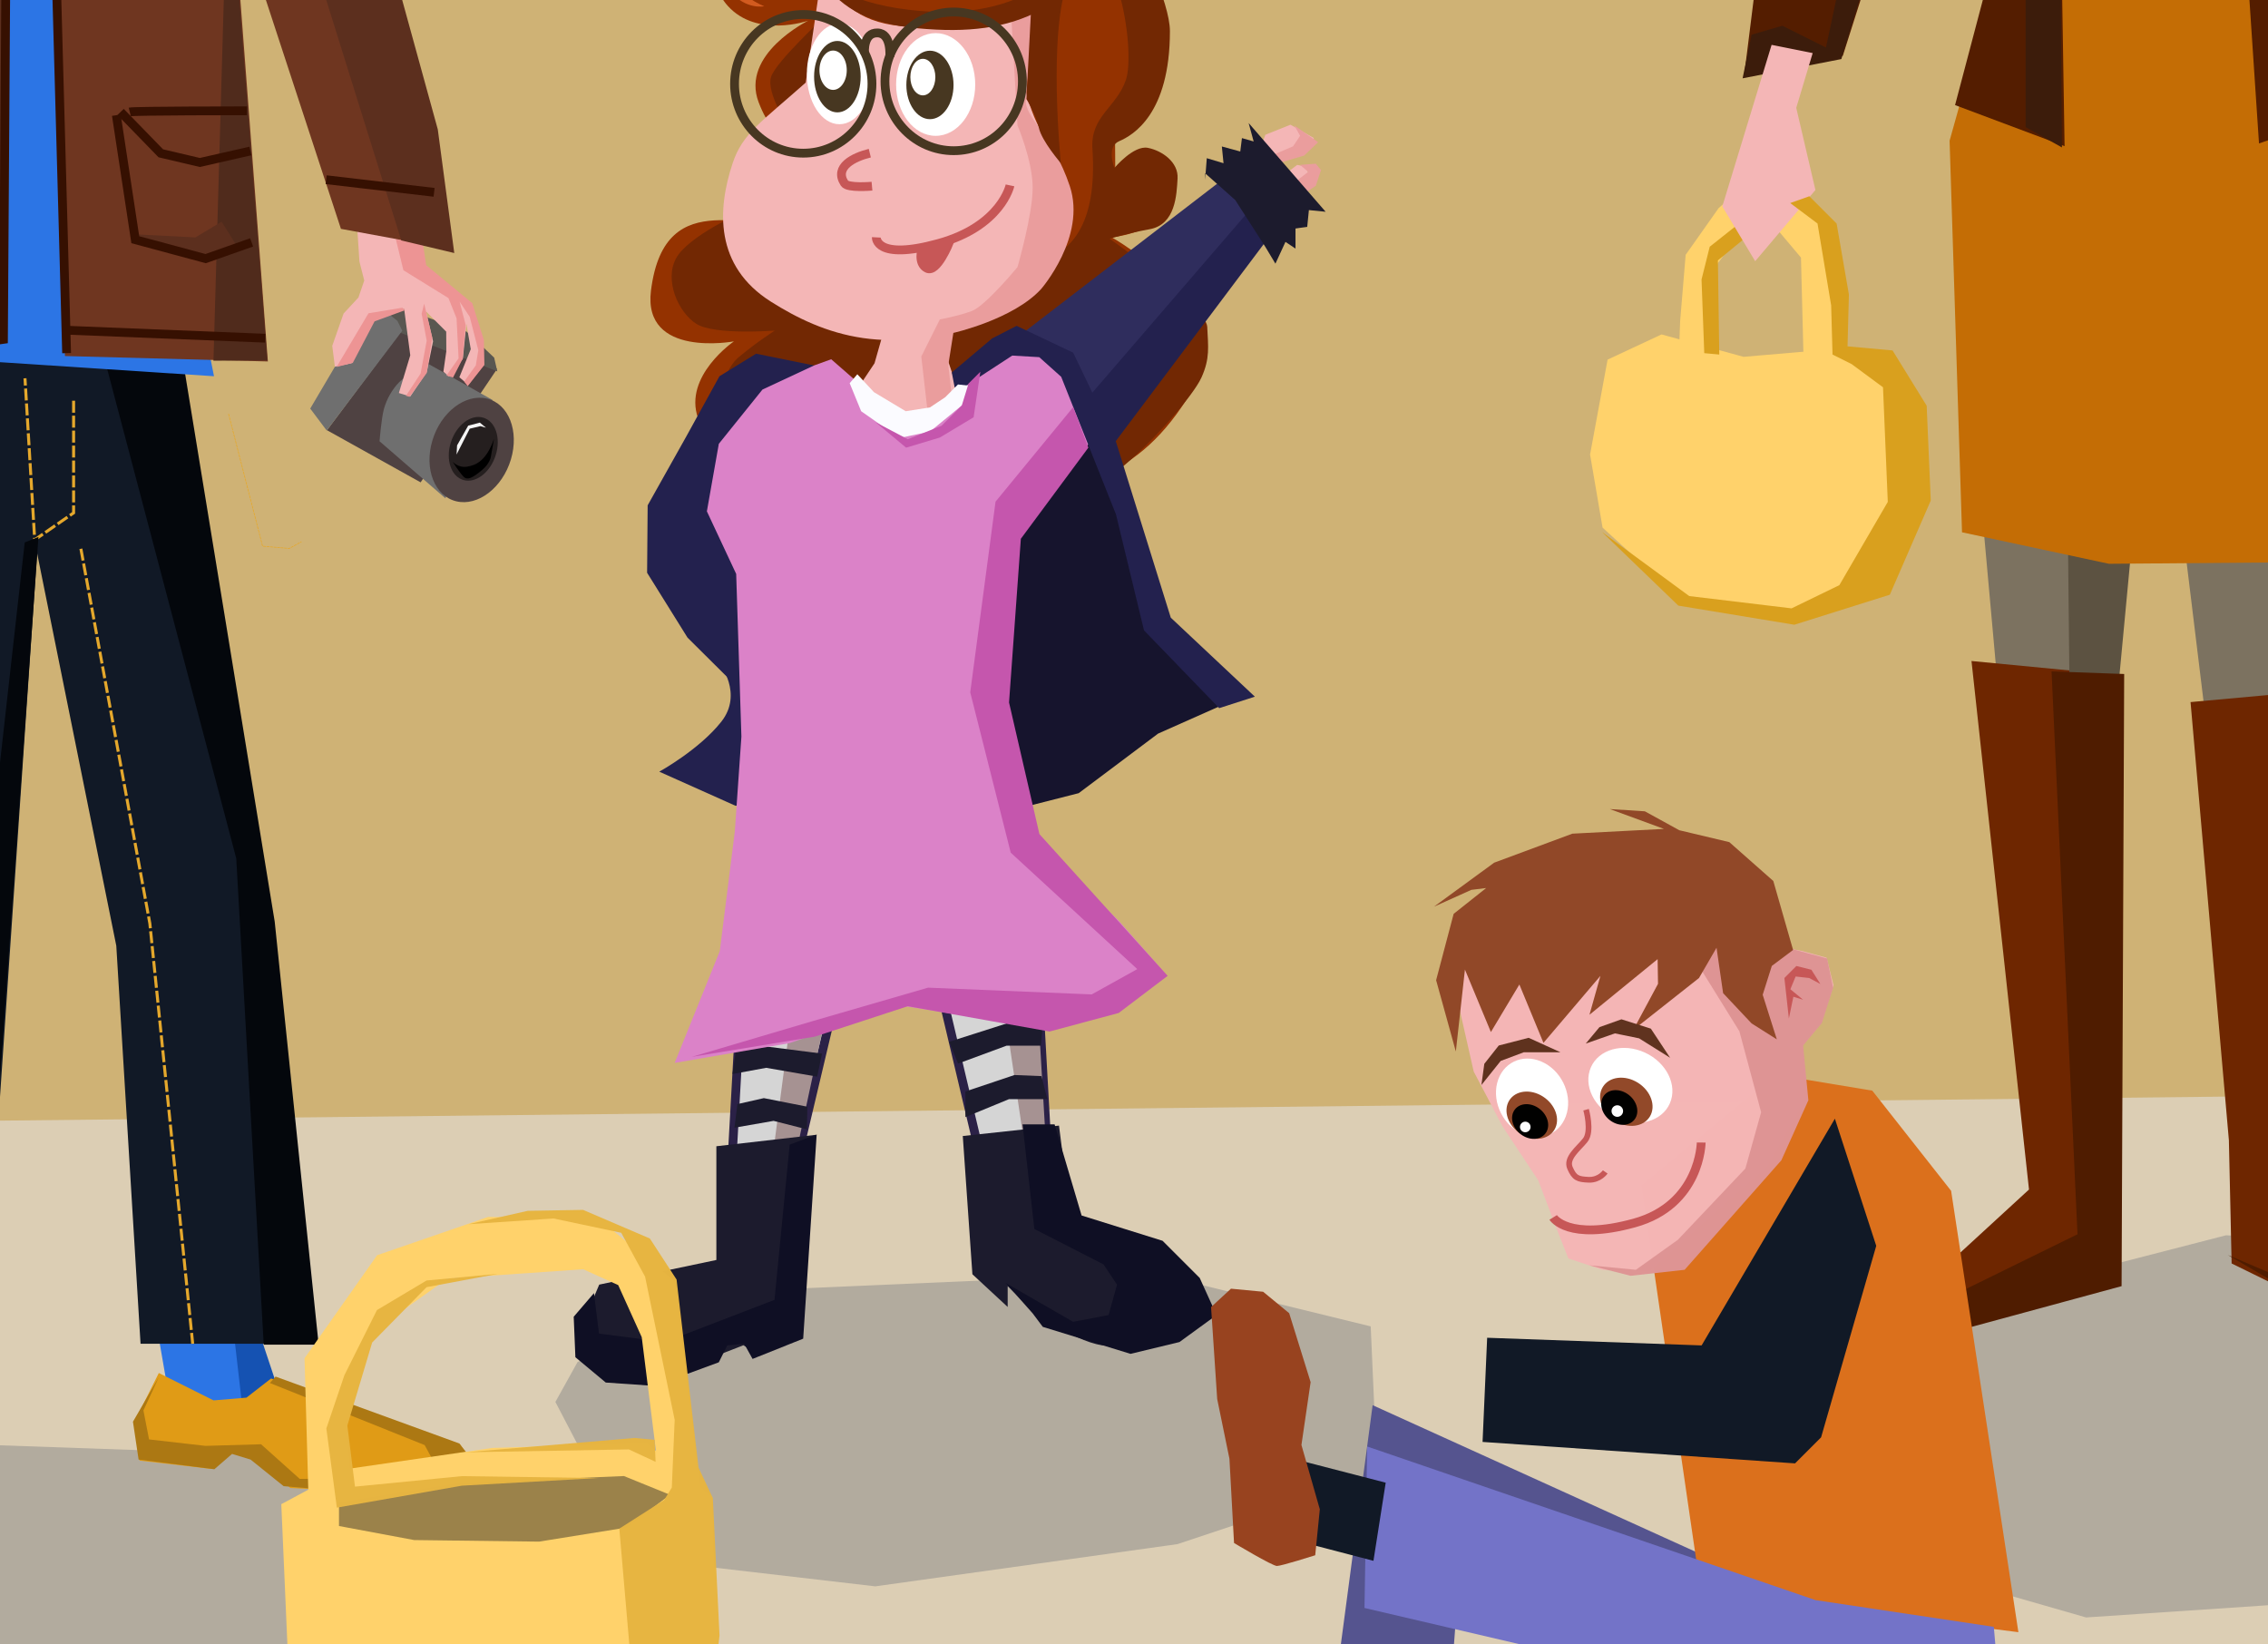 <?xml version="1.0" encoding="UTF-8" standalone="no"?>
<!-- Created with Inkscape (http://www.inkscape.org/) -->

<svg
   xmlns:dc="http://purl.org/dc/elements/1.1/"
   xmlns:cc="http://creativecommons.org/ns#"
   xmlns:rdf="http://www.w3.org/1999/02/22-rdf-syntax-ns#"
   xmlns:svg="http://www.w3.org/2000/svg"
   xmlns="http://www.w3.org/2000/svg"
   xmlns:sodipodi="http://sodipodi.sourceforge.net/DTD/sodipodi-0.dtd"
   xmlns:inkscape="http://www.inkscape.org/namespaces/inkscape"
   width="727.722mm"
   height="527.488mm"
   viewBox="0 0 2578.541 1869.052"
   id="svg8645"
   version="1.1"
   inkscape:version="0.91 r13725"
   sodipodi:docname="image_3.svg">
  <defs
     id="defs8647" />
  <sodipodi:namedview
     id="base"
     pagecolor="#ffffff"
     bordercolor="#666666"
     borderopacity="1.0"
     inkscape:pageopacity="0.0"
     inkscape:pageshadow="2"
     inkscape:zoom="0.39591939"
     inkscape:cx="1249.7526"
     inkscape:cy="908.19349"
     inkscape:document-units="px"
     inkscape:current-layer="layer1"
     showgrid="false"
     showguides="true"
     inkscape:window-width="1920"
     inkscape:window-height="1056"
     inkscape:window-x="1600"
     inkscape:window-y="24"
     inkscape:window-maximized="1"
     fit-margin-top="0"
     fit-margin-left="0"
     fit-margin-right="0"
     fit-margin-bottom="0">
    <sodipodi:guide
       position="-390.399,190.514"
       orientation="1,0"
       id="guide23160" />
  </sodipodi:namedview>
  <g
     inkscape:groupmode="layer"
     id="layer2"
     inkscape:label="fond"
     sodipodi:insensitive="true">
    <rect
       transform="translate(2786.205,451.947)"
       style="opacity:1;fill:#cfb275;fill-opacity:1;fill-rule:nonzero;stroke:none;stroke-width:10;stroke-linecap:butt;stroke-miterlimit:4;stroke-dasharray:none;stroke-dashoffset:0;stroke-opacity:1"
       id="rect18297"
       width="3177.78"
       height="2354.675"
       x="-3117.538"
       y="-657.488" />
    <path
       transform="translate(2786.205,451.947)"
       style="opacity:1;fill:#dcceb4;fill-opacity:1;fill-rule:nonzero;stroke:none;stroke-width:3.4;stroke-linecap:butt;stroke-miterlimit:4;stroke-dasharray:13.6, 3.4;stroke-dashoffset:0;stroke-opacity:1"
       d="m -3119.308,825.615 3172.256,-34.244 3.113,905.914 -3181.596,0 z"
       id="path18374"
       inkscape:connector-curvature="0" />
  </g>
  <g
     inkscape:label="Calque 1"
     inkscape:groupmode="layer"
     id="layer1"
     transform="translate(2786.205,451.947)">
    <path
       style="opacity:0.99;fill:#b3ac9e;fill-opacity:1;fill-rule:nonzero;stroke:none;stroke-width:6.5;stroke-linecap:butt;stroke-miterlimit:4;stroke-dasharray:none;stroke-dashoffset:0;stroke-opacity:1"
       d="m -2010.474,1550.553 142.127,17.359 92.22,53.162 16.274,57.502 -48.822,18.444 -462.184,0 -101.984,-46.652 -15.189,-54.247 24.954,-20.614 z"
       id="path8299"
       inkscape:connector-curvature="0" />
    <path
       style="opacity:0.99;fill:#b2ab9e;fill-opacity:1;fill-rule:nonzero;stroke:none;stroke-width:0.1;stroke-linecap:butt;stroke-miterlimit:4;stroke-dasharray:none;stroke-dashoffset:0;stroke-opacity:1"
       d="m -255.387,952.364 -166.701,42.938 -351.082,95.979 -63.144,174.278 421.803,121.237 338.453,-22.732 128.814,-118.711 7.577,-207.113 -191.958,-80.825 z"
       id="path8205"
       inkscape:connector-curvature="0"
       sodipodi:nodetypes="cccccccccc" />
    <path
       style="opacity:0.99;fill:#b2ab9e;fill-opacity:1;fill-rule:nonzero;stroke:none;stroke-width:0.1;stroke-linecap:butt;stroke-miterlimit:4;stroke-dasharray:none;stroke-dashoffset:0;stroke-opacity:1"
       d="m -2606.876,1197.363 -217.216,-7.577 -141.443,25.258 -156.597,149.02 -5.052,224.793 444.535,-12.629 484.947,-90.928 133.866,-222.268 -406.649,-93.453 z"
       id="path8203"
       inkscape:connector-curvature="0"
       sodipodi:nodetypes="cccccccccc" />
    <path
       style="opacity:0.99;fill:#b2ab9e;fill-opacity:1;fill-rule:nonzero;stroke:none;stroke-width:0.1;stroke-linecap:butt;stroke-miterlimit:4;stroke-dasharray:none;stroke-dashoffset:0;stroke-opacity:1"
       d="m -2129.506,1096.333 -25.258,45.464 30.309,58.093 116.185,126.288 217.216,25.258 343.504,-47.99 227.319,-75.773 -7.577,-171.752 -247.525,-60.618 -464.741,20.206 z"
       id="path8201"
       inkscape:connector-curvature="0"
       sodipodi:nodetypes="ccccccccccc" />
    <path
       style="opacity:1;fill:#4f4242;fill-opacity:1;fill-rule:nonzero;stroke:none;stroke-width:3.4;stroke-linecap:butt;stroke-miterlimit:4;stroke-dasharray:13.6, 3.4;stroke-dashoffset:0;stroke-opacity:1"
       d="m -2414.45,37.123 106.462,59.274 86.896,-128.906 -104.736,-48.915 z"
       id="path23188"
       inkscape:connector-curvature="0"
       sodipodi:nodetypes="ccccc" />
    <path
       style="opacity:1;fill:#595751;fill-opacity:1;fill-rule:nonzero;stroke:none;stroke-width:3.4;stroke-linecap:butt;stroke-miterlimit:4;stroke-dasharray:13.6, 3.4;stroke-dashoffset:0;stroke-opacity:1"
       d="m -2336.671,-76.022 115.907,46.331 -3.6,-15.685 -31.222,-29.496 -103.002,-37.455 z"
       id="path18411"
       inkscape:connector-curvature="0"
       sodipodi:nodetypes="cccccc" />
    <path
       style="opacity:1;fill:#6f6f6f;fill-opacity:1;fill-rule:nonzero;stroke:none;stroke-width:3.4;stroke-linecap:butt;stroke-miterlimit:4;stroke-dasharray:13.6, 3.4;stroke-dashoffset:0;stroke-opacity:1"
       d="m -2279.892,114.445 -74.793,-64.743 c 0,0 2.003,-26.122 5.025,-36.919 3.022,-10.797 8.997,-21.648 16.944,-29.9 9.209,-9.563 33.887,-20.93 33.887,-20.93 l 72.758,40.864 z"
       id="path18415"
       inkscape:connector-curvature="0"
       sodipodi:nodetypes="cczcccc" />
    <ellipse
       style="opacity:1;fill:#4f4242;fill-opacity:1;fill-rule:nonzero;stroke:none;stroke-width:3.4;stroke-linecap:butt;stroke-miterlimit:4;stroke-dasharray:13.6, 3.4;stroke-dashoffset:0;stroke-opacity:1"
       id="path18413"
       cx="-2141.335"
       cy="587.456"
       rx="45.916"
       ry="60.925"
       transform="matrix(0.972,0.235,-0.287,0.958,0,0)" />
    <ellipse
       style="opacity:1;fill:#251f1f;fill-opacity:1;fill-rule:nonzero;stroke:none;stroke-width:3.4;stroke-linecap:butt;stroke-miterlimit:4;stroke-dasharray:13.6, 3.4;stroke-dashoffset:0;stroke-opacity:1"
       id="path18417"
       cx="-2127.982"
       cy="670.041"
       rx="26.521"
       ry="37.197"
       transform="matrix(0.962,0.273,-0.3,0.954,0,0)" />
    <path
       style="opacity:1;fill:#7c7260;fill-opacity:1;fill-rule:nonzero;stroke:none;stroke-width:3.4;stroke-linecap:butt;stroke-miterlimit:4;stroke-dasharray:13.6, 3.4;stroke-dashoffset:0;stroke-opacity:1"
       d="m -391.837,346.196 24.516,-220.384 -168.108,-25.552 21.013,233.16 z"
       id="path18385"
       inkscape:connector-curvature="0"
       sodipodi:nodetypes="ccccc" />
    <path
       style="opacity:1;fill:#6e2600;fill-opacity:1;fill-rule:nonzero;stroke:none;stroke-width:3.4;stroke-linecap:butt;stroke-miterlimit:4;stroke-dasharray:13.6, 3.4;stroke-dashoffset:0;stroke-opacity:1"
       d="m -382.886,315.065 -161.882,-15.566 65.375,600.83 -152.542,140.09 71.602,15.566 177.447,-46.697 z"
       id="path18383"
       inkscape:connector-curvature="0" />
    <path
       style="opacity:1;fill:#55548f;fill-opacity:1;fill-rule:nonzero;stroke:none;stroke-width:10;stroke-linecap:butt;stroke-miterlimit:4;stroke-dasharray:none;stroke-dashoffset:0;stroke-opacity:1"
       d="m -1130.275,1379.275 -12.305,163.042 -135.356,-3.076 52.296,-393.762 399.914,181.5 -276.864,-30.763 z"
       id="path18338"
       inkscape:connector-curvature="0" />
    <path
       style="opacity:1;fill:#23214e;fill-opacity:1;fill-rule:nonzero;stroke:none;stroke-width:10;stroke-linecap:butt;stroke-miterlimit:4;stroke-dasharray:none;stroke-dashoffset:0;stroke-opacity:1"
       d="m -1968.291,302.246 c 0,0 27.346,34.182 2.279,66.086 -25.067,31.904 -70.644,56.971 -70.644,56.971 l 86.596,38.74 93.432,-4.558 -61.528,-145.845 z"
       id="path13490"
       inkscape:connector-curvature="0" />
    <path
       style="opacity:1;fill:#943200;fill-opacity:1;fill-rule:nonzero;stroke:none;stroke-width:10;stroke-linecap:butt;stroke-miterlimit:4;stroke-dasharray:none;stroke-dashoffset:0;stroke-opacity:1"
       d="m -1932.08,-563.557 c -50.355,37.617 -52.081,90.085 -26.744,118.237 33.438,37.153 91.493,16.891 91.493,16.891 0,0 -77.417,38.005 -56.303,92.901 10.557,27.448 20.762,34.134 28.328,33.958 7.566,-0.176 12.492,-7.214 12.492,-7.214 -25.584,21.37 35.199,66.845 -2.616,99.196 -37.814,32.351 -144.667,-39.916 -160.664,88.013 -9.648,77.155 94.308,57.711 94.308,57.711 0,0 -57.635,39.365 -40.82,87.27 53.237,151.666 254.773,25.337 253.365,19.706 -1.407,-5.63 185.551,156.969 308.261,-50.99 54.779,-92.834 -91.09,-174.156 -91.09,-174.156 0,0 86.867,-9.921 68.569,-64.817 -21.375,-64.125 -64.749,-14.076 -64.749,-14.076 l -0.202,-32.777 c 0,0 64.534,-20.057 51.865,-143.925 -25.509,-137.464 -116.727,-187.165 -234.65,-124.521 0,0 7.038,-33.782 -49.265,-33.782 -56.303,0 -63.341,49.265 -63.341,49.265 -47.135,-20.355 -89.728,-38.188 -118.237,-16.891 z"
       id="path13148"
       inkscape:connector-curvature="0"
       sodipodi:nodetypes="sscsscsscssscsccccscs" />
    <path
       style="opacity:1;fill:#722803;fill-opacity:1;fill-rule:nonzero;stroke:none;stroke-width:3.4;stroke-linecap:butt;stroke-miterlimit:4;stroke-dasharray:13.6, 3.4;stroke-dashoffset:0;stroke-opacity:1"
       d="m -1735.607,50.023 3.263,-147.91 c 0,0 50.029,-36.978 55.466,-51.116 5.438,-14.138 144.38,42.77 132.684,-133.772 -2.461,-37.151 27.189,-46.766 38.065,-78.305 10.876,-31.54 -6.526,-177.275 -81.568,-190.326 -75.043,-13.051 -131.596,17.401 -131.596,17.401 0,0 23.927,-14.138 2.175,-23.927 -21.752,-9.788 -89.181,22.839 -89.181,22.839 0,0 -6.526,-7.613 8.701,-29.365 15.226,-21.752 28.277,-32.627 58.729,-31.54 30.452,1.088 39.153,34.802 39.153,34.802 0,0 38.065,-36.978 87.006,-31.54 48.941,5.438 91.356,22.839 106.582,46.766 15.226,23.927 50.029,96.794 50.029,129.421 0,94.619 -42.415,118.546 -57.642,125.071 -15.226,6.525 -5.438,30.452 -5.438,30.452 0,0 21.752,-26.102 38.065,-22.839 16.314,3.263 34.802,16.314 33.715,34.802 -1.088,18.489 -2.175,52.204 -31.54,57.642 -29.364,5.438 -45.678,10.876 -45.678,10.876 0,0 109.845,77.218 110.933,100.057 1.087,22.839 3.263,35.89 -6.526,57.642 -9.788,21.752 -59.817,78.305 -94.619,105.495 -34.802,27.189 -220.778,-32.627 -220.778,-32.627 z"
       id="path23168"
       inkscape:connector-curvature="0"
       sodipodi:nodetypes="ccsssscscsscsssscssscsssc" />
    <path
       style="opacity:1;fill:#722803;fill-opacity:1;fill-rule:nonzero;stroke:none;stroke-width:3.4;stroke-linecap:butt;stroke-miterlimit:4;stroke-dasharray:13.6, 3.4;stroke-dashoffset:0;stroke-opacity:1"
       d="m -1974.874,23.921 c 0,0 7.613,-52.204 28.277,-69.605 20.664,-17.401 41.328,-30.452 41.328,-30.452 0,0 -68.517,5.438 -89.181,-7.613 -20.664,-13.051 -36.978,-50.028 -22.839,-75.043 14.138,-25.014 75.043,-52.204 75.043,-52.204 l 177.275,108.758 -19.576,146.823 z"
       id="path23172"
       inkscape:connector-curvature="0" />
    <path
       style="opacity:1;fill:#722803;fill-opacity:1;fill-rule:nonzero;stroke:none;stroke-width:3.4;stroke-linecap:butt;stroke-miterlimit:4;stroke-dasharray:13.6, 3.4;stroke-dashoffset:0;stroke-opacity:1"
       d="m -1891.131,-309.965 c 0,0 -23.927,-36.978 -18.489,-54.379 5.438,-17.401 60.904,-68.517 60.904,-68.517 l 4.35,85.918 z"
       id="path23174"
       inkscape:connector-curvature="0" />
    <path
       style="opacity:1;fill:#f4b6b6;fill-opacity:1;fill-rule:nonzero;stroke:none;stroke-width:1.3;stroke-linecap:butt;stroke-miterlimit:4;stroke-dasharray:5.2, 1.3;stroke-dashoffset:0;stroke-opacity:1"
       d="m -1870.147,-358.05 c -50.673,45.043 -71.787,57.711 -83.047,91.493 -17.383,52.147 -21.114,116.83 43.635,157.65 58.454,36.852 136.536,67.564 251.958,16.891 36.929,-16.213 116.83,-122.46 66.157,-192.839 -50.673,-70.379 -32.374,-167.503 -32.374,-167.503 l -229.436,-21.114 z"
       id="path13125"
       inkscape:connector-curvature="0"
       sodipodi:nodetypes="cssssccc" />
    <ellipse
       style="opacity:1;fill:#ffffff;fill-opacity:1;fill-rule:nonzero;stroke:none;stroke-width:1.3;stroke-linecap:butt;stroke-miterlimit:4;stroke-dasharray:5.2, 1.3;stroke-dashoffset:0;stroke-opacity:1"
       id="path13127"
       cx="-1831.873"
       cy="-367.969"
       rx="36.999"
       ry="57.241" />
    <ellipse
       style="opacity:1;fill:#ffffff;fill-opacity:1;fill-rule:nonzero;stroke:none;stroke-width:1.3;stroke-linecap:butt;stroke-miterlimit:4;stroke-dasharray:5.2, 1.3;stroke-dashoffset:0;stroke-opacity:1"
       id="path13127-0"
       cx="-1722.418"
       cy="-355.904"
       rx="44.975"
       ry="58.381" />
    <path
       style="opacity:1;fill:none;fill-opacity:1;fill-rule:nonzero;stroke:#c75757;stroke-width:10;stroke-linecap:butt;stroke-miterlimit:4;stroke-dasharray:none;stroke-dashoffset:0;stroke-opacity:1"
       d="m -1789.914,-182.101 c 0,0 -1.408,26.744 70.379,7.038 71.787,-19.706 81.64,-66.156 81.64,-66.156"
       id="path13144"
       inkscape:connector-curvature="0" />
    <path
       style="opacity:1;fill:#c75757;fill-opacity:1;fill-rule:nonzero;stroke:#c75757;stroke-width:10;stroke-linecap:butt;stroke-miterlimit:4;stroke-dasharray:none;stroke-dashoffset:0;stroke-opacity:1"
       d="m -1737.833,-169.847 c 0,0 -5.63,17.305 5.63,22.935 11.261,5.63 25.337,-29.559 25.337,-29.559 z"
       id="path13146"
       inkscape:connector-curvature="0"
       sodipodi:nodetypes="cscc" />
    <path
       style="opacity:1;fill:#943200;fill-opacity:1;fill-rule:nonzero;stroke:none;stroke-width:10;stroke-linecap:butt;stroke-miterlimit:4;stroke-dasharray:none;stroke-dashoffset:0;stroke-opacity:1"
       d="m -1831.248,-524.04 c 0,0 -66.958,8.734 -29.112,43.668 37.846,34.934 50.181,55.444 108.949,59.006 96.07,5.822 150.148,-41.539 150.148,-41.539 z"
       id="path13405"
       inkscape:connector-curvature="0"
       sodipodi:nodetypes="csscc" />
    <ellipse
       style="opacity:1;fill:none;fill-opacity:1;fill-rule:nonzero;stroke:#473721;stroke-width:10;stroke-linecap:butt;stroke-miterlimit:4;stroke-dasharray:none;stroke-dashoffset:0;stroke-opacity:1"
       id="path13150-9"
       cx="-1872.962"
       cy="-356.642"
       rx="78.121"
       ry="78.825" />
    <path
       style="opacity:1;fill:#d5d5d5;fill-opacity:1;fill-rule:nonzero;stroke:#2b2147;stroke-width:10;stroke-linecap:butt;stroke-miterlimit:4;stroke-dasharray:none;stroke-dashoffset:0;stroke-opacity:1"
       d="m -1606.565,658.898 13.483,242.477 -71.311,-8.219 -60.828,-256.755 z"
       id="path13169"
       inkscape:connector-curvature="0"
       sodipodi:nodetypes="ccccc" />
    <path
       style="opacity:1;fill:#a69292;fill-opacity:1;fill-rule:nonzero;stroke:none;stroke-width:3.4;stroke-linecap:butt;stroke-miterlimit:4;stroke-dasharray:13.6, 3.4;stroke-dashoffset:0;stroke-opacity:1"
       d="m -1596.796,853.095 -9.592,-163.064 -42.205,-23.021 28.776,193.759 z"
       id="path23148"
       inkscape:connector-curvature="0"
       sodipodi:nodetypes="ccccc" />
    <path
       style="opacity:1;fill:#16142d;fill-opacity:1;fill-rule:nonzero;stroke:none;stroke-width:10;stroke-linecap:butt;stroke-miterlimit:4;stroke-dasharray:none;stroke-dashoffset:0;stroke-opacity:1"
       d="m -1365.294,335.697 -104.305,46.358 -90.209,67.681 -111.158,28.306 -115.895,-439.325 146.317,-111.549 91.267,92.716 89.818,252.071 z"
       id="path13450"
       inkscape:connector-curvature="0"
       sodipodi:nodetypes="ccccccccc" />
    <path
       style="opacity:1;fill:#d5d5d5;fill-opacity:1;fill-rule:nonzero;stroke:#2b2147;stroke-width:10;stroke-linecap:butt;stroke-miterlimit:4;stroke-dasharray:none;stroke-dashoffset:0;stroke-opacity:1"
       d="m -1941.769,647.188 -13.484,242.477 71.311,-8.22 60.828,-256.755 z"
       id="path13169-6"
       inkscape:connector-curvature="0"
       sodipodi:nodetypes="ccccc" />
    <path
       style="opacity:1;fill:#23214e;fill-opacity:1;fill-rule:nonzero;stroke:none;stroke-width:10;stroke-linecap:butt;stroke-miterlimit:4;stroke-dasharray:none;stroke-dashoffset:0;stroke-opacity:1"
       d="m -1857.592,-35.866 -69.039,-13.981 -41.599,25.615 -37.964,68.905 -43.673,77.853 -0.628,76.649 45.953,73.751 74.934,74.453 52.372,-274.396 -3.831,-29.25 -3.831,-29.25 -3.831,-29.25 z"
       id="path13219"
       inkscape:connector-curvature="0"
       sodipodi:nodetypes="ccccccccccccc" />
    <path
       style="opacity:1;fill:#a69292;fill-opacity:1;fill-rule:nonzero;stroke:none;stroke-width:3.4;stroke-linecap:butt;stroke-miterlimit:4;stroke-dasharray:13.6, 3.4;stroke-dashoffset:0;stroke-opacity:1"
       d="m -1882.638,866.524 40.286,-188.003 -42.205,7.674 -24.939,189.922 z"
       id="path23146"
       inkscape:connector-curvature="0" />
    <path
       style="opacity:1;fill:#1c1b2d;fill-opacity:1;fill-rule:nonzero;stroke:none;stroke-width:10;stroke-linecap:butt;stroke-miterlimit:4;stroke-dasharray:none;stroke-dashoffset:0;stroke-opacity:1"
       d="m -1857.136,772.021 -57.976,-10.051 -38.321,7.052 4.577,-31.145 21.945,-1.641 75.265,9.592 z"
       id="path13411-6-8"
       inkscape:connector-curvature="0"
       sodipodi:nodetypes="ccccccc" />
    <path
       style="opacity:1;fill:#f4b6b6;fill-opacity:1;fill-rule:nonzero;stroke:none;stroke-width:10;stroke-linecap:butt;stroke-miterlimit:4;stroke-dasharray:none;stroke-dashoffset:0;stroke-opacity:1"
       d="m -1704.052,-84.978 -5.562,39.48 24.062,71.228 -48.193,28.643 -32.241,23.929 -40.82,-16.891 -40.82,-16.891 55.699,-83.516 14.68,-51.612 36.597,2.815 z"
       id="path13171"
       inkscape:connector-curvature="0"
       sodipodi:nodetypes="ccccccccccc" />
    <path
       style="opacity:1;fill:#ea9d9d;fill-opacity:1;fill-rule:nonzero;stroke:none;stroke-width:3.4;stroke-linecap:butt;stroke-miterlimit:4;stroke-dasharray:13.6, 3.4;stroke-dashoffset:0;stroke-opacity:1"
       d="m -1637.082,-443.745 7.674,134.288 c 0,0 17.266,40.286 17.266,70.981 0,30.694 -17.266,90.165 -17.266,90.165 0,0 -36.45,44.123 -51.797,49.878 -15.347,5.755 -36.45,9.592 -36.45,9.592 l -21.102,42.205 7.674,67.144 26.858,-23.021 -3.837,-34.531 5.755,-36.45 c 0,0 68.166,-15.303 99.757,-49.878 0,0 51.797,-59.47 32.613,-117.023 -19.184,-57.552 -51.797,-78.654 -49.878,-97.838 1.918,-19.184 9.592,-118.941 9.592,-118.941 z"
       id="path23144"
       inkscape:connector-curvature="0"
       sodipodi:nodetypes="ccscsccccccssscc" />
    <path
       style="opacity:1;fill:#722803;fill-opacity:1;fill-rule:nonzero;stroke:none;stroke-width:3.4;stroke-linecap:butt;stroke-miterlimit:4;stroke-dasharray:13.6, 3.4;stroke-dashoffset:0;stroke-opacity:1"
       d="m -1855.241,-481.802 c 0,0 19.576,28.277 89.181,39.153 69.605,10.876 121.341,0.211 156.611,-21.752 35.27,-21.963 58.729,-76.13 58.729,-76.13 l -2.175,31.54 c 0,0 -10.876,47.853 -50.029,68.517 -39.153,20.664 -82.656,26.102 -140.297,20.664 -57.642,-5.438 -92.444,-25.014 -112.02,-61.992 z"
       id="path23170"
       inkscape:connector-curvature="0"
       sodipodi:nodetypes="cszccssc" />
    <ellipse
       style="opacity:1;fill:none;fill-opacity:1;fill-rule:nonzero;stroke:#473721;stroke-width:10;stroke-linecap:butt;stroke-miterlimit:4;stroke-dasharray:none;stroke-dashoffset:0;stroke-opacity:1"
       id="path13150"
       cx="-1701.94"
       cy="-359.457"
       rx="78.121"
       ry="78.825" />
    <path
       style="opacity:1;fill:#db82c8;fill-opacity:1;fill-rule:nonzero;stroke:none;stroke-width:10;stroke-linecap:butt;stroke-miterlimit:4;stroke-dasharray:none;stroke-dashoffset:0;stroke-opacity:1"
       d="m -1350.378,-283.511 40.451,47.495 -264.277,319.969 -57.828,82.607 -12.287,192.366 34.286,142.207 96.254,94.178 51.956,58.959 -77.937,52.123 -108.91,2.5 -115.747,-18.01 -123.954,43.007 -130.79,22.498 51.288,-127.06 17.105,-136.176 7.488,-107.696 -5.938,-184.951 -33.314,-71.147 13.583,-76.781 49.603,-61.655 59.061,-27.554 19.106,-6.902 89.882,78.402 63,-53.342 60.158,-40.059 z"
       id="path13167"
       inkscape:connector-curvature="0"
       sodipodi:nodetypes="cccccccccccccccccccccccccc" />
    <ellipse
       style="opacity:1;fill:#473721;fill-opacity:1;fill-rule:nonzero;stroke:none;stroke-width:10;stroke-linecap:butt;stroke-miterlimit:4;stroke-dasharray:none;stroke-dashoffset:0;stroke-opacity:1"
       id="path13173"
       cx="-1834.176"
       cy="-364.795"
       rx="26.474"
       ry="40.596" />
    <ellipse
       style="opacity:1;fill:#473721;fill-opacity:1;fill-rule:nonzero;stroke:none;stroke-width:10;stroke-linecap:butt;stroke-miterlimit:4;stroke-dasharray:none;stroke-dashoffset:0;stroke-opacity:1"
       id="path13173-3"
       cx="-1728.926"
       cy="-355.395"
       rx="26.816"
       ry="38.925" />
    <path
       style="opacity:1;fill:#f4b6b6;fill-opacity:1;fill-rule:nonzero;stroke:#c75757;stroke-width:10;stroke-linecap:butt;stroke-miterlimit:4;stroke-dasharray:none;stroke-dashoffset:0;stroke-opacity:1"
       d="m -1797.297,-277.829 c -18.096,4.416 -40.958,15.608 -28.789,34.226 3.778,5.78 31.257,3.312 31.257,3.312"
       id="path13194"
       inkscape:connector-curvature="0"
       sodipodi:nodetypes="csc" />
    <path
       style="opacity:1;fill:none;fill-opacity:1;fill-rule:nonzero;stroke:#473721;stroke-width:10;stroke-linecap:butt;stroke-miterlimit:4;stroke-dasharray:none;stroke-dashoffset:0;stroke-opacity:1"
       d="m -1803.357,-390.725 c 0,-2.194 -1.612,-24.187 14.805,-23.801 16.417,0.386 13.901,27.113 13.901,27.113"
       id="path13196"
       inkscape:connector-curvature="0"
       sodipodi:nodetypes="czc" />
    <path
       style="opacity:1;fill:#1c1b2d;fill-opacity:1;fill-rule:nonzero;stroke:none;stroke-width:10;stroke-linecap:butt;stroke-miterlimit:4;stroke-dasharray:none;stroke-dashoffset:0;stroke-opacity:1"
       d="m -1582.214,827.661 -109.381,11.829 10.938,157.158 40.106,37.177 0,-23.658 27.345,27.038 c 0,0 54.691,40.557 85.682,40.557 30.991,0 100.266,-20.278 100.266,-20.278 l 9.275,-40.115 c 0,0 -34.496,-56.864 -58.195,-58.554 -23.699,-1.69 -93.275,-31.452 -93.275,-31.452 z"
       id="path13198"
       inkscape:connector-curvature="0"
       sodipodi:nodetypes="ccccccsccscc" />
    <path
       style="opacity:1;fill:#1c1b2d;fill-opacity:1;fill-rule:nonzero;stroke:none;stroke-width:10;stroke-linecap:butt;stroke-miterlimit:4;stroke-dasharray:none;stroke-dashoffset:0;stroke-opacity:1"
       d="m -1859.076,838.191 -112.68,12.929 0,129.29 -133.168,28.013 -26.634,62.49 30.731,43.097 49.169,6.464 110.632,-43.097 14.341,8.619 53.267,-23.703 z"
       id="path13217"
       inkscape:connector-curvature="0"
       sodipodi:nodetypes="ccccccccccc" />
    <path
       style="opacity:1;fill:#5c5241;fill-opacity:1;fill-rule:nonzero;stroke:none;stroke-width:3.4;stroke-linecap:butt;stroke-miterlimit:4;stroke-dasharray:13.6, 3.4;stroke-dashoffset:0;stroke-opacity:1"
       d="m -380.019,352.604 23.59,-250.644 -79.617,-32.436 2.949,283.081 z"
       id="path23110"
       inkscape:connector-curvature="0"
       sodipodi:nodetypes="ccccc" />
    <path
       style="opacity:1;fill:#4f1c00;fill-opacity:1;fill-rule:nonzero;stroke:none;stroke-width:3.4;stroke-linecap:butt;stroke-miterlimit:4;stroke-dasharray:13.6, 3.4;stroke-dashoffset:0;stroke-opacity:1"
       d="m -580.534,1066.203 206.413,-56.026 2.949,-695.907 -82.565,-2.949 29.488,639.88 -156.284,76.668 z"
       id="path23108"
       inkscape:connector-curvature="0" />
    <path
       style="opacity:1;fill:#db701c;fill-opacity:1;fill-rule:nonzero;stroke:none;stroke-width:10;stroke-linecap:butt;stroke-miterlimit:4;stroke-dasharray:none;stroke-dashoffset:0;stroke-opacity:1"
       d="m -767.292,769.744 109.728,18.173 89.636,113.883 76.486,501.748 -361.014,-45.892 -67.308,-461.975 z"
       id="path13407"
       inkscape:connector-curvature="0"
       sodipodi:nodetypes="ccccccc" />
    <path
       style="opacity:0.99;fill:#f4b6b6;fill-opacity:1;fill-rule:nonzero;stroke:none;stroke-width:0.1;stroke-linecap:butt;stroke-miterlimit:4;stroke-dasharray:none;stroke-dashoffset:0;stroke-opacity:1"
       d="m -1073.461,565.664 -59.412,102.754 22.155,97.778 32.874,62.461 40.545,61.365 20.82,54.79 13.389,33.855 38.845,12.982 53.091,1.506 61.871,-55.089 71.718,-63.782 42.725,-74.015 -2.208,-64.755 21.302,-24.594 14.122,-42.86 -7.905,-31.284 -27.519,-7.555 z"
       id="path8242"
       inkscape:connector-curvature="0"
       sodipodi:nodetypes="cccccccccccccccccc" />
    <ellipse
       style="opacity:1;fill:#ffffff;fill-opacity:1;fill-rule:nonzero;stroke:none;stroke-width:10;stroke-linecap:butt;stroke-miterlimit:4;stroke-dasharray:none;stroke-dashoffset:0;stroke-opacity:1"
       id="path13370"
       cx="-667.523"
       cy="1053.474"
       rx="49.193"
       ry="40.924"
       transform="matrix(0.941,0.339,-0.289,0.957,0,0)" />
    <ellipse
       style="opacity:1;fill:#ffffff;fill-opacity:1;fill-rule:nonzero;stroke:none;stroke-width:10;stroke-linecap:butt;stroke-miterlimit:4;stroke-dasharray:none;stroke-dashoffset:0;stroke-opacity:1"
       id="path13370-0"
       cx="-825.616"
       cy="1156.375"
       rx="43.15"
       ry="42.582"
       transform="matrix(0.919,0.393,-0.247,0.969,0,0)" />
    <path
       style="opacity:1;fill:none;fill-opacity:1;fill-rule:nonzero;stroke:#c75757;stroke-width:10;stroke-linecap:butt;stroke-miterlimit:4;stroke-dasharray:none;stroke-dashoffset:0;stroke-opacity:1"
       d="m -1020.357,932.051 c 0,0 16.637,27.084 92.079,6.374 75.442,-20.71 76.208,-91.527 76.208,-91.527"
       id="path13144-6"
       inkscape:connector-curvature="0"
       sodipodi:nodetypes="csc" />
    <path
       style="opacity:1;fill:#7373c8;fill-opacity:1;fill-rule:nonzero;stroke:none;stroke-width:10;stroke-linecap:butt;stroke-miterlimit:4;stroke-dasharray:none;stroke-dashoffset:0;stroke-opacity:1"
       d="m -519.389,1397.473 3.287,38.243 -23.012,37.147 -55.513,33.323 -123.453,-9.413 -516.805,-120.76 3.059,-183.566 509.83,174.66 z"
       id="path13409"
       inkscape:connector-curvature="0"
       sodipodi:nodetypes="ccccccccc" />
    <path
       style="opacity:1;fill:#1c1b2d;fill-opacity:1;fill-rule:nonzero;stroke:none;stroke-width:10;stroke-linecap:butt;stroke-miterlimit:4;stroke-dasharray:none;stroke-dashoffset:0;stroke-opacity:1"
       d="m -1688.599,817.984 49.49,-20.378 43.627,0 -6.623,-26.201 -30.776,-1.243 -55.718,18.711 z"
       id="path13411"
       inkscape:connector-curvature="0"
       sodipodi:nodetypes="ccccccc" />
    <path
       style="opacity:1;fill:#1c1b2d;fill-opacity:1;fill-rule:nonzero;stroke:none;stroke-width:10;stroke-linecap:butt;stroke-miterlimit:4;stroke-dasharray:none;stroke-dashoffset:0;stroke-opacity:1"
       d="m -1696.935,757.14 55.199,-20.378 38.964,0 2.308,-26.201 -34.326,-1.243 -72.286,23.057 z"
       id="path13411-6"
       inkscape:connector-curvature="0"
       sodipodi:nodetypes="ccccccc" />
    <path
       style="opacity:1;fill:#1c1b2d;fill-opacity:1;fill-rule:nonzero;stroke:none;stroke-width:10;stroke-linecap:butt;stroke-miterlimit:4;stroke-dasharray:none;stroke-dashoffset:0;stroke-opacity:1"
       d="m -1868.808,831.92 -37.875,-9.636 -44.498,7.772 3.363,-26.842 30.043,-6.793 49.493,9.765 z"
       id="path13411-1"
       inkscape:connector-curvature="0"
       sodipodi:nodetypes="ccccccc" />
    <path
       style="opacity:1;fill:#2f2d5d;fill-opacity:1;fill-rule:nonzero;stroke:none;stroke-width:10;stroke-linecap:butt;stroke-miterlimit:4;stroke-dasharray:none;stroke-dashoffset:0;stroke-opacity:1"
       d="m -1338.051,-194.084 -192.213,256.918 -43.771,-104.67 -70.415,-15.225 255.015,-196.019 z"
       id="path13456"
       inkscape:connector-curvature="0" />
    <path
       style="opacity:1;fill:#23214e;fill-opacity:1;fill-rule:nonzero;stroke:none;stroke-width:3.4;stroke-linecap:butt;stroke-miterlimit:4;stroke-dasharray:13.6, 3.4;stroke-dashoffset:0;stroke-opacity:1"
       d="m -1354.677,-225.569 -199.523,231.485 27.12,56.176 186.932,-248.919 z"
       id="path23166"
       inkscape:connector-curvature="0"
       sodipodi:nodetypes="ccccc" />
    <path
       style="opacity:1;fill:#23214e;fill-opacity:1;fill-rule:nonzero;stroke:none;stroke-width:10;stroke-linecap:butt;stroke-miterlimit:4;stroke-dasharray:none;stroke-dashoffset:0;stroke-opacity:1"
       d="m -1704.099,-28.507 45.867,-38.747 27.829,-14.27 64.284,30.478 48.713,101.353 62.293,199.918 95.613,89.818 -40.563,13.038 -85.472,-88.37 -31.871,-131.83 -62.293,-156.458 -24.976,-22.35 -30.687,-1.79 -54.029,35.26 -11.394,1.065 z"
       id="path13446"
       inkscape:connector-curvature="0"
       sodipodi:nodetypes="cccccccccccccccc" />
    <path
       style="opacity:1;fill:#fbfbff;fill-opacity:1;fill-rule:nonzero;stroke:none;stroke-width:10;stroke-linecap:butt;stroke-miterlimit:4;stroke-dasharray:none;stroke-dashoffset:0;stroke-opacity:1"
       d="m -1697.043,-14.885 13.038,1.449 -4.346,18.833 -40.563,33.32 -34.768,7.243 -43.461,-30.422 -13.038,-31.871 8.692,-10.141 18.833,20.282 36.217,21.73 27.525,-4.346 17.384,-11.589 z"
       id="path13448"
       inkscape:connector-curvature="0" />
    <path
       style="opacity:1;fill:#f4b6b6;fill-opacity:1;fill-rule:nonzero;stroke:none;stroke-width:10;stroke-linecap:butt;stroke-miterlimit:4;stroke-dasharray:none;stroke-dashoffset:0;stroke-opacity:1"
       d="m -1358.985,-268.304 11.419,-30.45 28.546,-11.419 26.643,15.225 -13.322,15.225 -24.74,9.515 -13.322,30.45 32.353,-24.74 9.515,1.903 5.709,13.322 -34.256,32.353 -36.159,-22.837 z"
       id="path13454"
       inkscape:connector-curvature="0" />
    <path
       style="opacity:1;fill:#ea9d9d;fill-opacity:1;fill-rule:nonzero;stroke:none;stroke-width:3.4;stroke-linecap:butt;stroke-miterlimit:4;stroke-dasharray:13.6, 3.4;stroke-dashoffset:0;stroke-opacity:1"
       d="m -1330.565,-267.155 27.091,-7.929 15.858,-15.197 -27.091,-19.162 6.608,11.894 -7.929,11.894 -27.752,11.894 z"
       id="path23164"
       inkscape:connector-curvature="0" />
    <path
       style="opacity:1;fill:#ea9d9d;fill-opacity:1;fill-rule:nonzero;stroke:none;stroke-width:3.4;stroke-linecap:butt;stroke-miterlimit:4;stroke-dasharray:13.6, 3.4;stroke-dashoffset:0;stroke-opacity:1"
       d="m -1313.386,-245.35 14.537,-11.233 -9.251,-7.929 17.84,-1.322 5.947,7.268 -5.947,17.84 -13.876,9.251 z"
       id="path23162"
       inkscape:connector-curvature="0"
       sodipodi:nodetypes="cccccccc" />
    <path
       style="opacity:1;fill:#1c1b2d;fill-opacity:1;fill-rule:nonzero;stroke:none;stroke-width:10;stroke-linecap:butt;stroke-miterlimit:4;stroke-dasharray:none;stroke-dashoffset:0;stroke-opacity:1"
       d="m -1416.078,-254.983 34.256,30.45 34.256,53.287 11.419,19.031 11.418,-24.74 11.419,7.612 0,-22.837 13.322,-1.903 1.903,-19.031 19.031,1.903 -87.543,-100.864 5.709,20.934 -13.322,-3.806 -1.903,15.225 -20.934,-5.709 1.903,19.031 -19.031,-5.709 -1.903,24.74 z"
       id="path13452"
       inkscape:connector-curvature="0" />
    <ellipse
       style="opacity:1;fill:#ffffff;fill-opacity:1;fill-rule:nonzero;stroke:none;stroke-width:1.3;stroke-linecap:butt;stroke-miterlimit:4;stroke-dasharray:5.2, 1.3;stroke-dashoffset:0;stroke-opacity:1"
       id="path13127-0-7"
       cx="-1736.989"
       cy="-364.311"
       rx="14.211"
       ry="20.78" />
    <ellipse
       style="opacity:1;fill:#ffffff;fill-opacity:1;fill-rule:nonzero;stroke:none;stroke-width:1.3;stroke-linecap:butt;stroke-miterlimit:4;stroke-dasharray:5.2, 1.3;stroke-dashoffset:0;stroke-opacity:1"
       id="path13127-0-7-9"
       cx="-1839.024"
       cy="-372.116"
       rx="15.521"
       ry="22.356" />
    <path
       style="opacity:0.99;fill:#de9494;fill-opacity:1;fill-rule:nonzero;stroke:none;stroke-width:6.5;stroke-linecap:butt;stroke-miterlimit:4;stroke-dasharray:none;stroke-dashoffset:0;stroke-opacity:1"
       d="m -865.804,628.308 57.135,92.097 24.73,92.097 -17.908,63.957 -76.748,81.011 -47.754,34.11 -52.871,-5.117 46.901,11.938 61.398,-6.822 110.005,-124.502 30.699,-68.22 -5.969,-62.251 21.319,-25.583 12.791,-40.079 -6.822,-33.257 -40.932,-11.086 -107.447,-17.055 z"
       id="path8297"
       inkscape:connector-curvature="0"
       sodipodi:nodetypes="cccccccccccccccccc" />
    <path
       style="opacity:1;fill:#914828;fill-opacity:1;fill-rule:nonzero;stroke:none;stroke-width:10;stroke-linecap:butt;stroke-miterlimit:4;stroke-dasharray:none;stroke-dashoffset:0;stroke-opacity:1"
       d="m -834.638,625.489 7.472,51.593 32.378,34.395 28.697,18.152 -16.067,-50.699 10.368,-32.791 24.198,-18.14 -22.487,-78.405 -50.033,-44.203 -56.855,-13.504 -39.172,-21.521 -39.783,-2.558 61.507,22.558 -104.112,5.409 -88.936,32.99 -68.47,50.045 42.489,-19.136 16.907,-2.081 -36.98,29.35 -19.925,75.399 22.416,81.074 10.342,-93.114 29.508,71.003 32.378,-54.05 27.397,66.334 64.757,-76.161 -12.453,44.222 77.481,-63.227 0.447,28.08 -28.115,52.344 74.719,-58.963 z"
       id="path13488"
       inkscape:connector-curvature="0"
       sodipodi:nodetypes="cccccccccccccccccccccccccccccccc" />
    <path
       style="opacity:1;fill:#7c7260;fill-opacity:1;fill-rule:nonzero;stroke:none;stroke-width:3.4;stroke-linecap:butt;stroke-miterlimit:4;stroke-dasharray:13.6, 3.4;stroke-dashoffset:0;stroke-opacity:1"
       d="m -133.838,131.392 -6.226,233.483 -136.977,12.452 -31.131,-255.275 z"
       id="path18379"
       inkscape:connector-curvature="0" />
    <path
       style="opacity:1;fill:#5c5241;fill-opacity:1;fill-rule:nonzero;stroke:none;stroke-width:3.4;stroke-linecap:butt;stroke-miterlimit:4;stroke-dasharray:13.6, 3.4;stroke-dashoffset:0;stroke-opacity:1"
       d="m -203.093,390.938 2.949,-232.952 70.77,-26.539 -17.692,277.183 z"
       id="path23102"
       inkscape:connector-curvature="0" />
    <path
       style="opacity:1;fill:#6e2600;fill-opacity:1;fill-rule:nonzero;stroke:none;stroke-width:3.4;stroke-linecap:butt;stroke-miterlimit:4;stroke-dasharray:13.6, 3.4;stroke-dashoffset:0;stroke-opacity:1"
       d="m -118.272,311.952 -74.715,24.905 -102.733,9.339 43.584,498.097 3.113,140.09 158.769,77.828 136.977,6.226 0,-37.357 -59.149,-34.244 -93.393,-71.602 -15.566,-186.786 z"
       id="path18381"
       inkscape:connector-curvature="0" />
    <path
       style="opacity:1;fill:#2c75e5;fill-opacity:1;fill-rule:nonzero;stroke:none;stroke-width:3.4;stroke-linecap:butt;stroke-miterlimit:4;stroke-dasharray:13.6, 3.4;stroke-dashoffset:0;stroke-opacity:1"
       d="m -2505.583,1012.369 30.688,108.992 -42.885,24.905 -77.192,-15.566 -20.013,-115.185 z"
       id="path18368"
       inkscape:connector-curvature="0"
       sodipodi:nodetypes="cccccc" />
    <path
       style="opacity:1;fill:#2c75e5;fill-opacity:1;fill-rule:nonzero;stroke:none;stroke-width:3.4;stroke-linecap:butt;stroke-miterlimit:4;stroke-dasharray:13.6, 3.4;stroke-dashoffset:0;stroke-opacity:1"
       d="m -2833.024,986.367 -21.849,190.399 -109.245,12.485 31.213,-146.701 z"
       id="path18397"
       inkscape:connector-curvature="0"
       sodipodi:nodetypes="ccccc" />
    <path
       style="opacity:1;fill:#1552b2;fill-opacity:1;fill-rule:nonzero;stroke:none;stroke-width:3.4;stroke-linecap:butt;stroke-miterlimit:4;stroke-dasharray:13.6, 3.4;stroke-dashoffset:0;stroke-opacity:1"
       d="m -2468.526,1131.672 -28.663,-85.988 -25.08,1.194 11.943,103.903 z"
       id="path23136"
       inkscape:connector-curvature="0" />
    <path
       style="opacity:1;fill:#1552b2;fill-opacity:1;fill-rule:nonzero;stroke:none;stroke-width:3.4;stroke-linecap:butt;stroke-miterlimit:4;stroke-dasharray:13.6, 3.4;stroke-dashoffset:0;stroke-opacity:1"
       d="m -2836.365,1146.003 0,-80.017 -34.634,2.389 -8.36,87.183 z"
       id="path23138"
       inkscape:connector-curvature="0" />
    <path
       style="opacity:1;fill:#111926;fill-opacity:1;fill-rule:nonzero;stroke:none;stroke-width:0.1;stroke-linecap:butt;stroke-miterlimit:4;stroke-dasharray:none;stroke-dashoffset:0;stroke-opacity:1"
       d="m -2594.722,-47.417 111.683,608.222 55.647,514.829 -199.023,0 -13.787,-226.216 -13.787,-226.216 -45,-223.095 -45,-223.095 -61.813,904.817 -185.201,0 9.294,-1004.279 0,-147.919 z"
       id="path8260"
       inkscape:connector-curvature="0"
       sodipodi:nodetypes="ccccccccccccc" />
    <path
       style="opacity:1;fill:none;fill-opacity:1;fill-rule:nonzero;stroke:#e5a82c;stroke-width:3.4;stroke-linecap:butt;stroke-miterlimit:4;stroke-dasharray:13.6,3.4;stroke-dashoffset:0;stroke-opacity:1"
       d="m -2702.527,3.589 0,127.516 -44.227,30.604 -11.057,-183.623"
       id="path8283"
       inkscape:connector-curvature="0" />
    <path
       style="opacity:1;fill:none;fill-opacity:1;fill-rule:nonzero;stroke:#e5a82c;stroke-width:3.4;stroke-linecap:butt;stroke-miterlimit:4;stroke-dasharray:13.6,3.4;stroke-dashoffset:0;stroke-opacity:1"
       d="m -2865.615,-21.914 -22.113,209.126 -52.52,22.953 -41.463,-7.651"
       id="path8285"
       inkscape:connector-curvature="0" />
    <path
       style="opacity:1;fill:none;fill-opacity:1;fill-rule:nonzero;stroke:#e5a82c;stroke-width:3.4;stroke-linecap:butt;stroke-miterlimit:4;stroke-dasharray:13.6, 3.4;stroke-dashoffset:0;stroke-opacity:1"
       d="m -2694.234,171.91 78.39,425.898 48.717,477.825"
       id="path8289"
       inkscape:connector-curvature="0"
       sodipodi:nodetypes="ccc" />
    <path
       style="opacity:1;fill:none;fill-opacity:1;fill-rule:nonzero;stroke:#e5a82c;stroke-width:0.8;stroke-linecap:butt;stroke-miterlimit:4;stroke-dasharray:3.2, 0.8;stroke-dashoffset:0;stroke-opacity:1"
       d="m -2526.376,18.524 38.699,150.469 30.406,2.55 13.821,-7.651"
       id="path8287"
       inkscape:connector-curvature="0" />
    <path
       style="opacity:1;fill:#111926;fill-opacity:1;fill-rule:nonzero;stroke:none;stroke-width:10;stroke-linecap:butt;stroke-miterlimit:4;stroke-dasharray:none;stroke-dashoffset:0;stroke-opacity:1"
       d="m -653.06,964.346 -62.696,217.695 -29.607,29.607 -355.279,-24.382 5.225,-118.426 243.819,8.708 151.516,-257.751 z"
       id="path18332"
       inkscape:connector-curvature="0" />
    <path
       style="opacity:1;fill:#111926;fill-opacity:1;fill-rule:nonzero;stroke:none;stroke-width:10;stroke-linecap:butt;stroke-miterlimit:4;stroke-dasharray:none;stroke-dashoffset:0;stroke-opacity:1"
       d="m -1224.7,1322.409 -80.112,-20.899 -6.966,-94.044 101.011,26.123 z"
       id="path18334"
       inkscape:connector-curvature="0" />
    <path
       style="opacity:1;fill:#0f0f24;fill-opacity:1;fill-rule:nonzero;stroke:none;stroke-width:3.4;stroke-linecap:butt;stroke-miterlimit:4;stroke-dasharray:13.6, 3.4;stroke-dashoffset:0;stroke-opacity:1"
       d="m -1587.204,826.237 -36.45,0 13.429,118.941 78.654,40.286 15.347,23.021 -9.592,34.531 -40.286,7.674 -76.736,-44.123 30.694,34.531 11.51,15.347 99.757,30.694 55.634,-13.429 42.205,-30.695 -19.184,-42.205 -42.205,-42.205 -92.083,-28.776 z"
       id="path23152"
       inkscape:connector-curvature="0" />
    <path
       style="opacity:1;fill:#98431f;fill-opacity:1;fill-rule:nonzero;stroke:none;stroke-width:10;stroke-linecap:butt;stroke-miterlimit:4;stroke-dasharray:none;stroke-dashoffset:0;stroke-opacity:1"
       d="m -1350.112,1016.539 29.607,24.382 24.382,78.37 -10.449,71.404 20.899,73.146 -5.225,52.247 c 0,0 -38.314,12.191 -43.539,12.191 -5.225,0 -48.764,-26.123 -48.764,-26.123 l -5.225,-95.786 -13.932,-67.921 -6.966,-104.494 22.64,-20.899 z"
       id="path18336"
       inkscape:connector-curvature="0" />
    <path
       style="opacity:1;fill:#04070c;fill-opacity:1;fill-rule:nonzero;stroke:none;stroke-width:3.4;stroke-linecap:butt;stroke-miterlimit:4;stroke-dasharray:13.6, 3.4;stroke-dashoffset:0;stroke-opacity:1"
       d="m -2423.915,1076.678 -62.464,0 -31.232,-552.804 -149.913,-568.42 84.326,-28.109 109.312,668.362 z"
       id="path23120"
       inkscape:connector-curvature="0"
       sodipodi:nodetypes="ccccccc" />
    <path
       style="opacity:1;fill:#2c75e5;fill-opacity:1;fill-rule:nonzero;stroke:none;stroke-width:10;stroke-linecap:butt;stroke-miterlimit:4;stroke-dasharray:none;stroke-dashoffset:0;stroke-opacity:1"
       d="m -2986.162,-53.349 443.273,29.111 -15.672,-78.331 c 0,0 -15.381,-566.032 -27.686,-562.956 -12.305,3.076 -399.914,6.153 -399.914,6.153 z"
       id="path18346"
       inkscape:connector-curvature="0"
       sodipodi:nodetypes="cccscc" />
    <path
       style="opacity:1;fill:#6f6f6f;fill-opacity:1;fill-rule:nonzero;stroke:none;stroke-width:3.4;stroke-linecap:butt;stroke-miterlimit:4;stroke-dasharray:13.6, 3.4;stroke-dashoffset:0;stroke-opacity:1"
       d="m -2328.858,-75.934 -85.914,113.43 -18.728,-24.97 71.79,-121.73 27.36,22.102 z"
       id="path18409"
       inkscape:connector-curvature="0"
       sodipodi:nodetypes="cccccc" />
    <path
       style="opacity:1;fill:#f4b6b6;fill-opacity:1;fill-rule:nonzero;stroke:none;stroke-width:3.4;stroke-linecap:butt;stroke-miterlimit:4;stroke-dasharray:13.6, 3.4;stroke-dashoffset:0;stroke-opacity:1"
       d="m -2310.789,-184.559 7.973,34.884 52.711,44.738 13.408,43.504 -0.225,24.804 -16.985,22.194 -10.038,-8.662 12.957,-31.894 -4.983,-28.904 -3.987,39.867 -15.947,19.934 -6.205,-5.25 3.334,-23.366 -0.119,-22.215 -22.924,-22.924 7.973,33.887 -7.131,34.996 -18.783,27.794 -12.957,-3.987 12.957,-42.857 -6.977,-52.824 -34.884,13.954 -24.917,47.841 -18.937,3.987 -2.99,-23.754 12.88,-36.679 16.908,-18.264 6.597,-19.302 -5.488,-21.604 -2.99,-45.847 z"
       id="path18419"
       inkscape:connector-curvature="0"
       sodipodi:nodetypes="ccccccccccccccccccccccccccccccc" />
    <path
       style="opacity:1;fill:#ed9494;fill-opacity:1;fill-rule:nonzero;stroke:none;stroke-width:3.4;stroke-linecap:butt;stroke-miterlimit:4;stroke-dasharray:13.6, 3.4;stroke-dashoffset:0;stroke-opacity:1"
       d="m -2339.063,-191.915 11.509,47.189 51.217,31.651 9.208,23.019 2.302,45.462 -13.811,19.566 7.481,2.302 10.934,-21.292 3.453,-38.557 -6.906,-26.472 11.509,17.264 9.783,37.981 -2.877,17.264 -13.236,18.415 4.028,5.179 18.991,-24.17 -0.575,-28.198 -13.236,-42.009 -52.368,-43.16 -5.755,-37.406 z"
       id="path23180"
       inkscape:connector-curvature="0"
       sodipodi:nodetypes="ccccccccccccccccccccc" />
    <path
       style="opacity:1;fill:#6f3620;fill-opacity:1;fill-rule:nonzero;stroke:none;stroke-width:10;stroke-linecap:butt;stroke-miterlimit:4;stroke-dasharray:none;stroke-dashoffset:0;stroke-opacity:1"
       d="m -2392.443,-662.449 89.212,341.465 21.534,150.737 -116.898,-21.534 -123.051,-375.304 39.992,526.041 -230.72,-6.153 -15.381,-621.405 z"
       id="path18342"
       inkscape:connector-curvature="0" />
    <path
       style="opacity:1;fill:#5c2f1e;fill-opacity:1;fill-rule:nonzero;stroke:none;stroke-width:3.4;stroke-linecap:butt;stroke-miterlimit:4;stroke-dasharray:13.6, 3.4;stroke-dashoffset:0;stroke-opacity:1"
       d="m -2269.728,-164.295 -18.739,-140.543 -101.093,-367.469 -90.572,12.493 150.159,481.217 z"
       id="path23124"
       inkscape:connector-curvature="0"
       sodipodi:nodetypes="cccccc" />
    <path
       style="opacity:1;fill:#6f3620;fill-opacity:1;fill-rule:nonzero;stroke:none;stroke-width:10;stroke-linecap:butt;stroke-miterlimit:4;stroke-dasharray:none;stroke-dashoffset:0;stroke-opacity:1"
       d="m -2776.976,-662.449 -3.076,596.795 -273.787,27.686 12.305,-479.897 -70.754,359.923 -3.076,-504.507 z"
       id="path18344"
       inkscape:connector-curvature="0" />
    <path
       style="opacity:1;fill:#502b1c;fill-opacity:1;fill-rule:nonzero;stroke:none;stroke-width:3.4;stroke-linecap:butt;stroke-miterlimit:4;stroke-dasharray:13.6, 3.4;stroke-dashoffset:0;stroke-opacity:1"
       d="m -2482.246,-42.343 -44.734,-576.871 -16.535,577.33 z"
       id="path23126"
       inkscape:connector-curvature="0"
       sodipodi:nodetypes="cccc" />
    <path
       style="opacity:1;fill:#5c2f1e;fill-opacity:1;fill-rule:nonzero;stroke:none;stroke-width:3.4;stroke-linecap:butt;stroke-miterlimit:4;stroke-dasharray:13.6, 3.4;stroke-dashoffset:0;stroke-opacity:1"
       d="m -2534.212,-199.951 -29.857,17.914 -69.268,-3.583 75.24,27.468 41.8,-13.137 z"
       id="path23134"
       inkscape:connector-curvature="0" />
    <path
       style="opacity:1;fill:none;fill-opacity:1;fill-rule:nonzero;stroke:#361001;stroke-width:10;stroke-linecap:butt;stroke-miterlimit:4;stroke-dasharray:none;stroke-dashoffset:0;stroke-opacity:1"
       d="m -2653.926,-320.984 21.534,141.508 79.983,21.534 52.297,-18.458"
       id="path18348"
       inkscape:connector-curvature="0" />
    <path
       style="opacity:1;fill:none;fill-opacity:1;fill-rule:nonzero;stroke:#361001;stroke-width:10;stroke-linecap:butt;stroke-miterlimit:4;stroke-dasharray:none;stroke-dashoffset:0;stroke-opacity:1"
       d="m -2649.107,-324.69 45.699,47.005 44.394,10.446 57.451,-13.057"
       id="path18350"
       inkscape:connector-curvature="0" />
    <path
       style="opacity:1;fill:none;fill-opacity:1;fill-rule:nonzero;stroke:#361001;stroke-width:10;stroke-linecap:butt;stroke-miterlimit:4;stroke-dasharray:none;stroke-dashoffset:0;stroke-opacity:1"
       d="m -2638.662,-324.69 c 5.223,-1.306 133.181,-1.306 133.181,-1.306"
       id="path18352"
       inkscape:connector-curvature="0" />
    <path
       style="opacity:1;fill:none;fill-opacity:1;fill-rule:nonzero;stroke:#361001;stroke-width:10;stroke-linecap:butt;stroke-miterlimit:4;stroke-dasharray:none;stroke-dashoffset:0;stroke-opacity:1"
       d="m -2874.992,-303.799 -22.197,33.948 c 0,0 -56.145,-5.223 -56.145,-10.446 0,-5.223 -39.171,-11.751 -39.171,-11.751 l -40.477,19.585 13.057,-39.171 54.839,-3.917 z"
       id="path18354"
       inkscape:connector-curvature="0" />
    <path
       style="opacity:1;fill:#5c2f1e;fill-opacity:1;fill-rule:nonzero;stroke:none;stroke-width:3.4;stroke-linecap:butt;stroke-miterlimit:4;stroke-dasharray:13.6, 3.4;stroke-dashoffset:0;stroke-opacity:1"
       d="m -2998.787,-122.323 87.183,0 31.051,-45.383 5.971,-133.759 -14.331,28.663 -7.166,90.765 -28.663,38.217 z"
       id="path23132"
       inkscape:connector-curvature="0" />
    <path
       style="opacity:1;fill:none;fill-opacity:1;fill-rule:nonzero;stroke:#361001;stroke-width:10;stroke-linecap:butt;stroke-miterlimit:4;stroke-dasharray:none;stroke-dashoffset:0;stroke-opacity:1"
       d="m -2874.992,-306.411 -5.223,139.709 -43.088,43.088 -73.119,2.611 -48.311,-22.197 5.223,-129.264"
       id="path18356"
       inkscape:connector-curvature="0" />
    <path
       style="opacity:1;fill:#5c2f1e;fill-opacity:1;fill-rule:nonzero;stroke:none;stroke-width:3.4;stroke-linecap:butt;stroke-miterlimit:4;stroke-dasharray:13.6, 3.4;stroke-dashoffset:0;stroke-opacity:1"
       d="m -2783.817,-665.721 4.777,600.723 -51.354,5.971 14.331,-604.306 z"
       id="path23128"
       inkscape:connector-curvature="0"
       sodipodi:nodetypes="ccccc" />
    <path
       style="opacity:1;fill:none;fill-opacity:1;fill-rule:nonzero;stroke:#361001;stroke-width:10;stroke-linecap:butt;stroke-miterlimit:4;stroke-dasharray:none;stroke-dashoffset:0;stroke-opacity:1"
       d="m -2790.122,-658.948 -10.445,595.396 18.28,-2.611 3.917,-598.008 z"
       id="path18358"
       inkscape:connector-curvature="0" />
    <path
       style="opacity:1;fill:none;fill-opacity:1;fill-rule:nonzero;stroke:#361001;stroke-width:10;stroke-linecap:butt;stroke-miterlimit:4;stroke-dasharray:none;stroke-dashoffset:0;stroke-opacity:1"
       d="m -3052.567,-60.94 250.693,-33.948"
       id="path18360"
       inkscape:connector-curvature="0" />
    <path
       style="opacity:1;fill:none;fill-opacity:1;fill-rule:nonzero;stroke:#361001;stroke-width:10;stroke-linecap:butt;stroke-miterlimit:4;stroke-dasharray:none;stroke-dashoffset:0;stroke-opacity:1"
       d="m -2711.781,-76.609 227.191,9.14"
       id="path18362"
       inkscape:connector-curvature="0" />
    <path
       style="opacity:1;fill:none;fill-opacity:1;fill-rule:nonzero;stroke:#361001;stroke-width:10;stroke-linecap:butt;stroke-miterlimit:4;stroke-dasharray:none;stroke-dashoffset:0;stroke-opacity:1"
       d="m -2727.449,-669.394 16.974,618.899"
       id="path18364"
       inkscape:connector-curvature="0" />
    <path
       style="opacity:1;fill:none;fill-opacity:1;fill-rule:nonzero;stroke:#361001;stroke-width:10;stroke-linecap:butt;stroke-miterlimit:4;stroke-dasharray:none;stroke-dashoffset:0;stroke-opacity:1"
       d="m -2292.653,-233.292 -122.735,-14.363"
       id="path18366"
       inkscape:connector-curvature="0" />
    <path
       style="opacity:1;fill:#e09b16;fill-opacity:1;fill-rule:nonzero;stroke:none;stroke-width:3.4;stroke-linecap:butt;stroke-miterlimit:4;stroke-dasharray:13.6, 3.4;stroke-dashoffset:0;stroke-opacity:1"
       d="m -2478.008,1115.134 214.804,74.715 21.792,34.244 -24.905,24.905 -189.899,-9.339 -40.47,-40.47 -34.244,0 -15.566,18.679 -80.941,-9.339 -6.226,-43.584 28.018,-56.036 62.262,31.131 37.357,-3.113 z"
       id="path18370"
       inkscape:connector-curvature="0" />
    <path
       style="opacity:1;fill:#e09b16;fill-opacity:1;fill-rule:nonzero;stroke:none;stroke-width:3.4;stroke-linecap:butt;stroke-miterlimit:4;stroke-dasharray:13.6, 3.4;stroke-dashoffset:0;stroke-opacity:1"
       d="m -2862.215,1124.473 -54.616,21.792 -51.404,-6.226 -45.801,49.818 -111.535,78.835 -1.569,67.575 165.33,-74.816 48.191,-28.018 64.255,0 28.914,-62.262 -6.425,-56.036 z"
       id="path18372"
       inkscape:connector-curvature="0"
       sodipodi:nodetypes="cccccccccccc" />
    <path
       style="opacity:1;fill:#c46d05;fill-opacity:1;fill-rule:nonzero;stroke:none;stroke-width:3.4;stroke-linecap:butt;stroke-miterlimit:4;stroke-dasharray:13.6, 3.4;stroke-dashoffset:0;stroke-opacity:1"
       d="m -46.671,143.844 -149.833,43.584 -191.969,1.557 -167.064,-35.801 -14.135,-445.174 59.368,-211.691 -19.789,-168.108 446.672,9.339 -42.406,174.334 53.714,127.637 z"
       id="path18377"
       inkscape:connector-curvature="0"
       sodipodi:nodetypes="ccccccccccc" />
    <path
       style="opacity:1;fill:#9c5603;fill-opacity:1;fill-rule:nonzero;stroke:none;stroke-width:3.4;stroke-linecap:butt;stroke-miterlimit:4;stroke-dasharray:13.6, 3.4;stroke-dashoffset:0;stroke-opacity:1"
       d="m -185.401,187.473 135.643,-38.334 -20.641,-542.571 -109.104,38.334 z"
       id="path23104"
       inkscape:connector-curvature="0" />
    <path
       style="opacity:1;fill:#541d00;fill-opacity:1;fill-rule:nonzero;stroke:none;stroke-width:3.4;stroke-linecap:butt;stroke-miterlimit:4;stroke-dasharray:13.6, 3.4;stroke-dashoffset:0;stroke-opacity:1"
       d="m -242.797,-662.45 24.905,373.573 161.882,-56.036 -37.357,-193.013 28.018,-140.09 z"
       id="path18389"
       inkscape:connector-curvature="0" />
    <path
       style="opacity:1;fill:#541d00;fill-opacity:1;fill-rule:nonzero;stroke:none;stroke-width:3.4;stroke-linecap:butt;stroke-miterlimit:4;stroke-dasharray:13.6, 3.4;stroke-dashoffset:0;stroke-opacity:1"
       d="m -445.149,-671.79 6.226,386.025 -124.524,-46.697 43.584,-164.995 -34.244,-168.108 z"
       id="path18391"
       inkscape:connector-curvature="0" />
    <path
       style="opacity:1;fill:#541d00;fill-opacity:1;fill-rule:nonzero;stroke:none;stroke-width:3.4;stroke-linecap:butt;stroke-miterlimit:4;stroke-dasharray:13.6, 3.4;stroke-dashoffset:0;stroke-opacity:1"
       d="m -603.917,-662.45 -87.167,273.953 -112.072,21.792 37.357,-298.858 z"
       id="path18393"
       inkscape:connector-curvature="0" />
    <path
       style="opacity:1;fill:#ffd26b;fill-opacity:1;fill-rule:nonzero;stroke:none;stroke-width:3.4;stroke-linecap:butt;stroke-miterlimit:4;stroke-dasharray:13.6, 3.4;stroke-dashoffset:0;stroke-opacity:1"
       d="m -835.4,-49.901 0,-99.881 37.455,-49.941 -6.242,-40.577 -28.092,24.97 -37.456,53.062 -6.243,74.911 -3.121,81.154 z"
       id="path18403"
       inkscape:connector-curvature="0" />
    <path
       style="opacity:1;fill:#ac7813;fill-opacity:1;fill-rule:nonzero;stroke:none;stroke-width:3.4;stroke-linecap:butt;stroke-miterlimit:4;stroke-dasharray:13.6, 3.4;stroke-dashoffset:0;stroke-opacity:1"
       d="m -2479.313,1120.291 175.89,70.539 10.993,20.154 45.805,0 -17.406,-21.986 -208.87,-76.036 z"
       id="path23158"
       inkscape:connector-curvature="0" />
    <path
       style="opacity:1;fill:#ac7813;fill-opacity:1;fill-rule:nonzero;stroke:none;stroke-width:3.4;stroke-linecap:butt;stroke-miterlimit:4;stroke-dasharray:13.6, 3.4;stroke-dashoffset:0;stroke-opacity:1"
       d="m -2635.05,1164.263 6.413,43.056 86.113,10.993 20.154,-17.406 21.07,6.413 37.56,30.231 150.24,12.825 46.721,-23.818 -178.639,2.748 -43.972,-39.392 -63.211,1.832 -64.127,-7.329 -6.413,-32.979 17.406,-37.56 z"
       id="path23156"
       inkscape:connector-curvature="0"
       sodipodi:nodetypes="ccccccccccccccc" />
    <path
       style="opacity:1;fill:#ffd26b;fill-opacity:1;fill-rule:nonzero;stroke:none;stroke-width:10;stroke-linecap:butt;stroke-miterlimit:4;stroke-dasharray:none;stroke-dashoffset:0;stroke-opacity:1"
       d="m -1976.517,1250.013 5.325,215.651 -55.91,138.443 -103.832,34.611 -154.417,0 -103.832,-53.247 -69.221,-143.767 -7.987,-183.703 74.546,-39.935 165.066,-23.961 175.716,-5.325 z"
       id="path13494"
       inkscape:connector-curvature="0" />
    <path
       style="opacity:1;fill:#0f0f24;fill-opacity:1;fill-rule:nonzero;stroke:none;stroke-width:3.4;stroke-linecap:butt;stroke-miterlimit:4;stroke-dasharray:13.6, 3.4;stroke-dashoffset:0;stroke-opacity:1"
       d="m -1857.699,837.748 -30.694,11.51 -17.266,176.493 -124.696,47.96 -74.818,-9.592 -5.755,-46.042 -23.021,26.858 1.918,46.042 34.531,28.776 55.634,3.837 72.899,-26.858 9.592,-19.184 19.184,-1.918 9.592,17.266 57.552,-23.021 z"
       id="path23150"
       inkscape:connector-curvature="0"
       sodipodi:nodetypes="cccccccccccccccc" />
    <path
       style="opacity:1;fill:#ffd26b;fill-opacity:1;fill-rule:nonzero;stroke:none;stroke-width:10;stroke-linecap:butt;stroke-miterlimit:4;stroke-dasharray:none;stroke-dashoffset:0;stroke-opacity:1"
       d="m -2434.646,1278.505 -5.325,-186.365 82.533,-117.144 126.116,-43.483 124.146,0.885 87.858,71.884 34.611,276.885 -45.26,0 -26.624,-212.989 -26.77,-59.218 -39.789,-17.99 -154.417,10.649 -82.533,58.572 -31.948,106.494 7.987,111.819 z"
       id="path13496"
       inkscape:connector-curvature="0"
       sodipodi:nodetypes="cccccccccccccccc" />
    <path
       style="opacity:1;fill:#9b824a;fill-opacity:1;fill-rule:nonzero;stroke:none;stroke-width:10;stroke-linecap:butt;stroke-miterlimit:4;stroke-dasharray:none;stroke-dashoffset:0;stroke-opacity:1"
       d="m -2076.837,1226.051 -186.848,7.887 -137.132,22.284 0,26.624 85.49,15.974 141.969,1.777 99.279,-15.974 49.639,-37.273 z"
       id="path13498"
       inkscape:connector-curvature="0"
       sodipodi:nodetypes="ccccccccc" />
    <path
       style="opacity:1;fill:#ffd26b;fill-opacity:1;fill-rule:nonzero;stroke:none;stroke-width:3.4;stroke-linecap:butt;stroke-miterlimit:4;stroke-dasharray:13.6, 3.4;stroke-dashoffset:0;stroke-opacity:1"
       d="m -760.489,-249.663 53.062,46.819 21.849,90.517 -10.841,70.238 -39.1,4.673 -3.121,-121.73 -49.941,-59.304 0,-24.97 z"
       id="path18399"
       inkscape:connector-curvature="0"
       sodipodi:nodetypes="ccccccccc" />
    <path
       style="opacity:1;fill:#ffd26b;fill-opacity:1;fill-rule:nonzero;stroke:none;stroke-width:3.4;stroke-linecap:butt;stroke-miterlimit:4;stroke-dasharray:13.6, 3.4;stroke-dashoffset:0;stroke-opacity:1"
       d="m -690.832,-55.997 -113.008,9.707 -93.382,-25.46 -61.273,28.642 -19.921,107.885 14.209,83.064 93.78,85.927 118.378,19.095 107.28,-41.372 41.766,-93.844 -32.22,-165.968 z"
       id="path18401"
       inkscape:connector-curvature="0"
       sodipodi:nodetypes="cccccccccccc" />
    <path
       style="opacity:1;fill:#4f1c00;fill-opacity:1;fill-rule:nonzero;stroke:none;stroke-width:3.4;stroke-linecap:butt;stroke-miterlimit:4;stroke-dasharray:13.6, 3.4;stroke-dashoffset:0;stroke-opacity:1"
       d="m -253.222,974.792 179.874,76.668 91.411,-8.846 -141.54,-100.258 -41.283,-250.644 17.693,-377.441 26.539,-2.949 0,442.314 20.641,168.079 115.002,91.411 29.488,14.744 0,53.078 -141.54,-14.744 z"
       id="path23100"
       inkscape:connector-curvature="0"
       sodipodi:nodetypes="cccccccccccccc" />
    <path
       style="opacity:1;fill:#3c1c0b;fill-opacity:1;fill-rule:nonzero;stroke:none;stroke-width:3.4;stroke-linecap:butt;stroke-miterlimit:4;stroke-dasharray:13.6, 3.4;stroke-dashoffset:0;stroke-opacity:1"
       d="m -120.528,-319.713 70.77,-23.59 -32.436,-194.618 20.641,-141.54 -76.668,5.898 -11.795,165.13 z"
       id="path23106"
       inkscape:connector-curvature="0" />
    <path
       style="opacity:1;fill:#3c1c0b;fill-opacity:1;fill-rule:nonzero;stroke:none;stroke-width:3.4;stroke-linecap:butt;stroke-miterlimit:4;stroke-dasharray:13.6, 3.4;stroke-dashoffset:0;stroke-opacity:1"
       d="m -441.943,-284.328 -2.949,-383.339 -38.334,2.7 -2e-5,357.547 z"
       id="path23112"
       inkscape:connector-curvature="0"
       sodipodi:nodetypes="ccccc" />
    <path
       style="opacity:1;fill:#3c1c0b;fill-opacity:1;fill-rule:nonzero;stroke:none;stroke-width:3.4;stroke-linecap:butt;stroke-miterlimit:4;stroke-dasharray:13.6, 3.4;stroke-dashoffset:0;stroke-opacity:1"
       d="m -804.997,-362.92 10.205,-49.567 34.988,-10.205 49.567,24.783 59.772,-279.906 46.651,2.916 -88.928,290.111 z"
       id="path23114"
       inkscape:connector-curvature="0"
       sodipodi:nodetypes="cccccccc" />
    <path
       style="opacity:1;fill:#d9a01e;fill-opacity:1;fill-rule:nonzero;stroke:none;stroke-width:3.4;stroke-linecap:butt;stroke-miterlimit:4;stroke-dasharray:13.6, 3.4;stroke-dashoffset:0;stroke-opacity:1"
       d="m -831.524,-48.906 -1.551,-107.042 43.437,-35.681 -7.757,-15.513 -44.989,35.681 -9.308,37.232 3.103,83.772 z"
       id="path23118"
       inkscape:connector-curvature="0"
       sodipodi:nodetypes="cccccccc" />
    <path
       style="opacity:1;fill:#f4b6b6;fill-opacity:1;fill-rule:nonzero;stroke:none;stroke-width:3.4;stroke-linecap:butt;stroke-miterlimit:4;stroke-dasharray:13.6, 3.4;stroke-dashoffset:0;stroke-opacity:1"
       d="m -725.328,-391.61 -18.679,62.262 21.792,93.393 -68.488,80.941 -37.357,-62.262 56.036,-183.673 z"
       id="path18395"
       inkscape:connector-curvature="0" />
    <path
       style="opacity:1;fill:#d9a01e;fill-opacity:1;fill-rule:nonzero;stroke:none;stroke-width:3.4;stroke-linecap:butt;stroke-miterlimit:4;stroke-dasharray:13.6, 3.4;stroke-dashoffset:0;stroke-opacity:1"
       d="m -750.855,-221.104 31.027,23.27 15.513,93.08 1.551,55.848 21.719,10.859 35.681,26.373 5.43,130.312 -55.072,94.631 -54.297,26.373 -116.35,-13.962 -99.285,-72.913 86.875,83.772 131.863,21.719 108.593,-34.129 46.54,-107.042 -4.654,-107.818 -38.783,-62.829 -51.194,-4.654 1.551,-58.951 -13.962,-80.669 -31.027,-31.027 z"
       id="path23116"
       inkscape:connector-curvature="0"
       sodipodi:nodetypes="cccccccccccccccccccccc" />
    <path
       style="opacity:1;fill:#04070c;fill-opacity:1;fill-rule:nonzero;stroke:none;stroke-width:3.4;stroke-linecap:butt;stroke-miterlimit:4;stroke-dasharray:13.6, 3.4;stroke-dashoffset:0;stroke-opacity:1"
       d="m -2808.068,1079.801 -53.094,3.123 103.065,-918.217 15.616,-6.246 z"
       id="path23122"
       inkscape:connector-curvature="0" />
    <path
       style="opacity:1;fill:#5c2f1e;fill-opacity:1;fill-rule:nonzero;stroke:none;stroke-width:3.4;stroke-linecap:butt;stroke-miterlimit:4;stroke-dasharray:13.6, 3.4;stroke-dashoffset:0;stroke-opacity:1"
       d="m -3117.021,-135.46 74.045,-384.558 3.583,-57.325 -78.823,345.147 z"
       id="path23130"
       inkscape:connector-curvature="0"
       sodipodi:nodetypes="ccccc" />
    <path
       style="opacity:1;fill:#c556ad;fill-opacity:1;fill-rule:nonzero;stroke:none;stroke-width:3.4;stroke-linecap:butt;stroke-miterlimit:4;stroke-dasharray:13.6, 3.4;stroke-dashoffset:0;stroke-opacity:1"
       d="m -1999.66,749.501 140.043,-23.021 105.512,-34.531 161.146,28.776 78.654,-21.102 55.634,-42.205 -145.798,-161.146 -34.531,-149.635 13.429,-186.085 76.736,-103.594 -17.266,-46.042 -88.246,107.431 -28.776,216.779 46.042,182.248 143.88,132.37 -51.797,28.776 -186.085,-7.674 -132.37,38.368 z"
       id="path23140"
       inkscape:connector-curvature="0"
       sodipodi:nodetypes="ccccccccccccccccccc" />
    <path
       style="opacity:1;fill:#c556ad;fill-opacity:1;fill-rule:nonzero;stroke:none;stroke-width:3.4;stroke-linecap:butt;stroke-miterlimit:4;stroke-dasharray:13.6, 3.4;stroke-dashoffset:0;stroke-opacity:1"
       d="m -1671.614,-29.37 -7.674,51.797 -38.368,23.021 -38.368,11.51 -34.531,-28.776 36.45,19.184 38.368,-15.347 23.021,-23.021 7.674,-24.939 z"
       id="path23142"
       inkscape:connector-curvature="0"
       sodipodi:nodetypes="cccccccccc" />
    <path
       style="opacity:1;fill:#ac7813;fill-opacity:1;fill-rule:nonzero;stroke:none;stroke-width:3.4;stroke-linecap:butt;stroke-miterlimit:4;stroke-dasharray:13.6, 3.4;stroke-dashoffset:0;stroke-opacity:1"
       d="m -2828.346,1113.878 7.329,56.798 -15.574,58.63 -42.14,12.825 -23.819,-7.329 -21.986,7.329 -19.238,22.902 -189.465,94.817 2.748,-30.231 149.157,-89.321 71.456,-38.476 46.721,-7.329 4.58,-40.308 -3.664,-31.147 z"
       id="path23154"
       inkscape:connector-curvature="0"
       sodipodi:nodetypes="ccccccccccccccc" />
    <path
       style="opacity:1;fill:#722803;fill-opacity:1;fill-rule:nonzero;stroke:none;stroke-width:3.4;stroke-linecap:butt;stroke-miterlimit:4;stroke-dasharray:13.6, 3.4;stroke-dashoffset:0;stroke-opacity:1"
       d="m -1571.383,-475.276 -42.415,31.54 -5.438,104.407 c 0,0 10.876,17.401 14.139,32.627 3.263,15.226 25.014,40.24 25.014,40.24 0,0 -15.226,-150.085 8.701,-208.814 z"
       id="path23176"
       inkscape:connector-curvature="0"
       sodipodi:nodetypes="cccscc" />
    <path
       style="opacity:1;fill:#d25b1f;fill-opacity:1;fill-rule:nonzero;stroke:none;stroke-width:3.4;stroke-linecap:butt;stroke-miterlimit:4;stroke-dasharray:13.6, 3.4;stroke-dashoffset:0;stroke-opacity:1"
       d="m -1917.232,-444.824 c 0,0 -20.664,4.35 -38.065,-16.314 -17.401,-20.664 -3.263,-59.817 -3.263,-59.817 16.126,-23.456 0,0 4.35,38.065 2.883,25.226 36.978,38.065 36.978,38.065 z"
       id="path23178"
       inkscape:connector-curvature="0"
       sodipodi:nodetypes="csssc" />
    <path
       style="opacity:1;fill:#ed9494;fill-opacity:1;fill-rule:nonzero;stroke:none;stroke-width:3.4;stroke-linecap:butt;stroke-miterlimit:4;stroke-dasharray:13.6, 3.4;stroke-dashoffset:0;stroke-opacity:1"
       d="m -2306.837,-95.235 5.755,30.5 -6.906,37.406 -16.689,25.321 4.028,1.151 19.566,-27.047 6.33,-40.283 -9.207,-38.557 z"
       id="path23182"
       inkscape:connector-curvature="0"
       sodipodi:nodetypes="ccccccccc" />
    <path
       style="opacity:1;fill:#ed9494;fill-opacity:1;fill-rule:nonzero;stroke:none;stroke-width:3.4;stroke-linecap:butt;stroke-miterlimit:4;stroke-dasharray:13.6, 3.4;stroke-dashoffset:0;stroke-opacity:1"
       d="m -2328.705,-102.141 -38.557,6.33 -36.255,61 18.415,-4.604 24.745,-47.189 34.528,-12.66 z"
       id="path23184"
       inkscape:connector-curvature="0" />
    <path
       style="opacity:1;fill:#f5f5f5;fill-opacity:1;fill-rule:nonzero;stroke:none;stroke-width:3.4;stroke-linecap:butt;stroke-miterlimit:4;stroke-dasharray:13.6, 3.4;stroke-dashoffset:0;stroke-opacity:1"
       d="m -2233.752,34.246 -6.906,-5.755 -13.236,3.453 -12.66,22.443 -0.575,10.358 14.962,-29.349 12.085,-2.877 z"
       id="path23186"
       inkscape:connector-curvature="0"
       sodipodi:nodetypes="cccccccc" />
    <path
       style="opacity:1;fill:#000000;fill-opacity:1;fill-rule:nonzero;stroke:none;stroke-width:3.4;stroke-linecap:butt;stroke-miterlimit:4;stroke-dasharray:13.6, 3.4;stroke-dashoffset:0;stroke-opacity:1"
       d="m -2224.544,46.906 -3.453,19.566 c 0,0 -0.576,8.057 -10.358,16.113 -9.783,8.057 -16.113,12.085 -20.717,7.481 -4.604,-4.604 -12.66,-17.264 -12.66,-17.264 0,0 6.33,7.481 16.689,5.755 10.358,-1.726 21.868,-6.906 30.5,-31.651 z"
       id="path23193"
       inkscape:connector-curvature="0" />
    <path
       style="opacity:0.99;fill:#5e321e;fill-opacity:1;fill-rule:nonzero;stroke:none;stroke-width:0.1;stroke-linecap:butt;stroke-miterlimit:4;stroke-dasharray:none;stroke-dashoffset:0;stroke-opacity:1"
       d="m -1101.952,781.538 21.916,-27.395 26.299,-9.862 41.641,0 -36.162,-16.437 -33.97,8.766 -16.437,20.82 z"
       id="path8207"
       inkscape:connector-curvature="0" />
    <path
       style="opacity:0.99;fill:#5f331f;fill-opacity:1;fill-rule:nonzero;stroke:none;stroke-width:0.1;stroke-linecap:butt;stroke-miterlimit:4;stroke-dasharray:none;stroke-dashoffset:0;stroke-opacity:1"
       d="m -983.333,734.409 33.118,-11.577 27.522,5.607 35.286,22.11 -21.915,-33.129 -33.44,-10.609 -24.984,8.915 z"
       id="path8207-3"
       inkscape:connector-curvature="0" />
    <ellipse
       style="opacity:0.99;fill:#914828;fill-opacity:1;fill-rule:nonzero;stroke:none;stroke-width:0.1;stroke-linecap:butt;stroke-miterlimit:4;stroke-dasharray:none;stroke-dashoffset:0;stroke-opacity:1"
       id="path8224"
       cx="-478.817"
       cy="1249.629"
       rx="30.596"
       ry="24.711"
       transform="matrix(0.843,0.538,-0.513,0.859,0,0)" />
    <ellipse
       style="opacity:0.99;fill:#914828;fill-opacity:1;fill-rule:nonzero;stroke:none;stroke-width:0.1;stroke-linecap:butt;stroke-miterlimit:4;stroke-dasharray:none;stroke-dashoffset:0;stroke-opacity:1"
       id="path8224-6"
       cx="-385.89"
       cy="1176.001"
       rx="31.606"
       ry="25.332"
       transform="matrix(0.847,0.531,-0.519,0.855,0,0)" />
    <ellipse
       style="opacity:0.99;fill:#000000;fill-opacity:1;fill-rule:nonzero;stroke:none;stroke-width:0.1;stroke-linecap:butt;stroke-miterlimit:4;stroke-dasharray:none;stroke-dashoffset:0;stroke-opacity:1"
       id="path8224-5"
       cx="-493.004"
       cy="1263.773"
       rx="22.031"
       ry="18.022"
       transform="matrix(0.836,0.548,-0.502,0.865,0,0)" />
    <circle
       style="opacity:0.99;fill:#ffffff;fill-opacity:1;fill-rule:nonzero;stroke:none;stroke-width:0.1;stroke-linecap:butt;stroke-miterlimit:4;stroke-dasharray:none;stroke-dashoffset:0;stroke-opacity:1"
       id="path8246"
       cx="-1052.093"
       cy="829.206"
       r="6.027" />
    <ellipse
       style="opacity:0.99;fill:#000000;fill-opacity:1;fill-rule:nonzero;stroke:none;stroke-width:0.1;stroke-linecap:butt;stroke-miterlimit:4;stroke-dasharray:none;stroke-dashoffset:0;stroke-opacity:1"
       id="path8224-5-3"
       cx="-413.194"
       cy="1194.791"
       rx="22.031"
       ry="18.022"
       transform="matrix(0.836,0.548,-0.502,0.865,0,0)" />
    <circle
       style="opacity:0.99;fill:#ffffff;fill-opacity:1;fill-rule:nonzero;stroke:none;stroke-width:0.1;stroke-linecap:butt;stroke-miterlimit:4;stroke-dasharray:none;stroke-dashoffset:0;stroke-opacity:1"
       id="path8246-7"
       cx="-947.443"
       cy="811.125"
       r="6.575" />
    <path
       style="opacity:0.99;fill:none;fill-opacity:1;fill-rule:nonzero;stroke:#c75757;stroke-width:6.5;stroke-linecap:butt;stroke-miterlimit:4;stroke-dasharray:none;stroke-dashoffset:0;stroke-opacity:1"
       d="m -982.932,809.583 c 0,0 6.926,24.736 -0.99,34.631 -7.916,9.895 -22.263,20.284 -17.315,31.662 4.947,11.379 8.905,12.863 21.273,13.358 12.368,0.495 18.8,-8.905 18.8,-8.905"
       id="path8293"
       inkscape:connector-curvature="0"
       sodipodi:nodetypes="csssc" />
    <path
       style="opacity:0.99;fill:#c75757;fill-opacity:1;fill-rule:nonzero;stroke:none;stroke-width:6.5;stroke-linecap:butt;stroke-miterlimit:4;stroke-dasharray:none;stroke-dashoffset:0;stroke-opacity:1"
       d="m -752.388,705.909 -5.117,-46.049 13.644,-13.644 17.055,4.264 10.233,16.202 -12.791,-6.822 -15.35,-1.706 -5.969,14.497 14.497,11.938 -11.086,-3.411 z"
       id="path8295"
       inkscape:connector-curvature="0" />
    <path
       style="opacity:0.99;fill:#e7b541;fill-opacity:1;fill-rule:nonzero;stroke:none;stroke-width:6.5;stroke-linecap:butt;stroke-miterlimit:4;stroke-dasharray:none;stroke-dashoffset:0;stroke-opacity:1"
       d="m -2426.006,1508.24 36.888,81.37 85.71,46.652 181.185,6.51 103.069,-32.548 36.888,-81.37 14.104,-121.513 -7.595,-156.231 -16.274,-34.718 -24.953,-213.733 -30.378,-46.652 -75.946,-32.548 -62.926,1.085 -67.266,15.189 96.56,-6.51 77.031,16.274 27.123,49.907 33.633,162.741 -3.255,77.031 -8.68,14.104 -50.992,32.548 18.444,213.733 -23.869,44.483 -92.22,32.548 -148.637,-2.17 z"
       id="path8301"
       inkscape:connector-curvature="0"
       sodipodi:nodetypes="cccccccccccccccccccccccccc" />
    <path
       style="opacity:0.99;fill:#e7b541;fill-opacity:1;fill-rule:nonzero;stroke:none;stroke-width:6.5;stroke-linecap:butt;stroke-miterlimit:4;stroke-dasharray:none;stroke-dashoffset:0;stroke-opacity:1"
       d="m -2041.937,1184.928 1.085,24.954 -30.378,-14.104 -185.524,3.255 192.034,-16.274 z"
       id="path8303"
       inkscape:connector-curvature="0"
       sodipodi:nodetypes="cccccc" />
    <path
       style="opacity:0.99;fill:#e7b541;fill-opacity:1;fill-rule:nonzero;stroke:none;stroke-width:6.5;stroke-linecap:butt;stroke-miterlimit:4;stroke-dasharray:none;stroke-dashoffset:0;stroke-opacity:1"
       d="m -2105.948,1228.326 -155.146,-2.17 -121.513,11.934 -8.68,-69.436 28.208,-94.39 61.842,-62.926 81.37,-15.189 -81.37,7.595 -56.417,33.633 -36.888,73.776 -20.614,60.757 11.934,90.05 142.127,-24.953 z"
       id="path8305"
       inkscape:connector-curvature="0"
       sodipodi:nodetypes="cccccccccccccc" />
  </g>
</svg>
